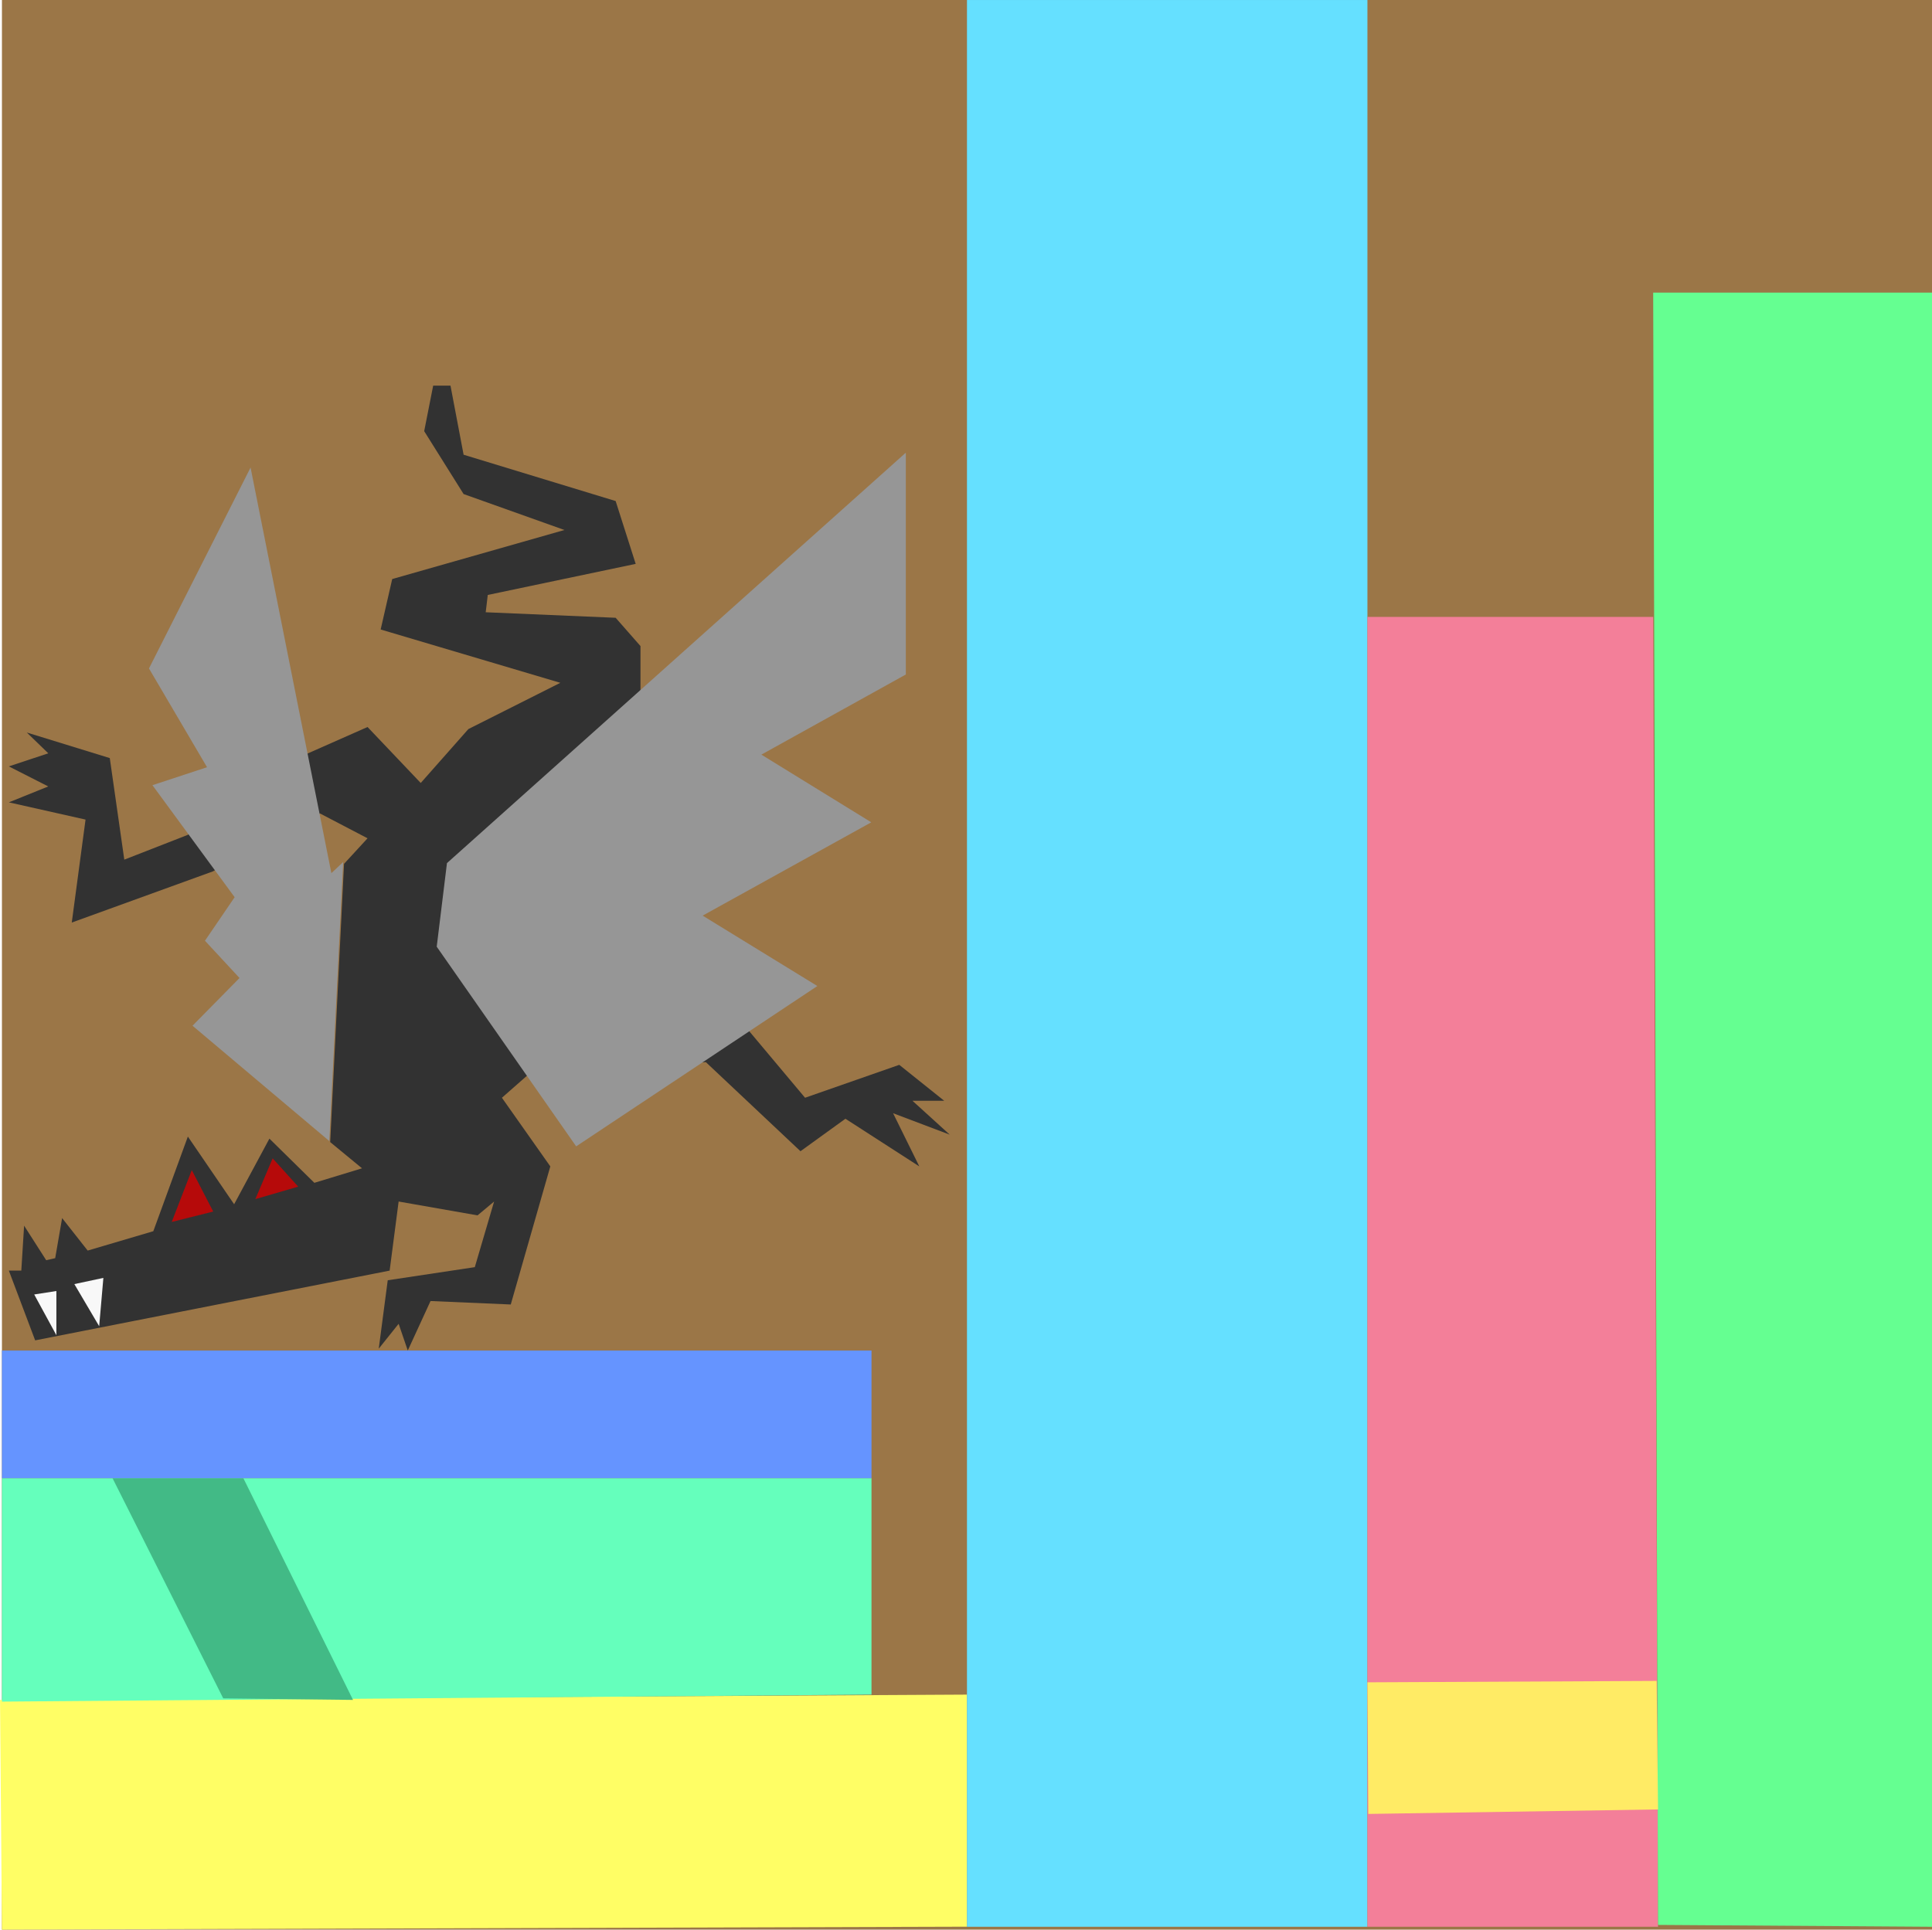 <svg xmlns="http://www.w3.org/2000/svg" xmlns:xlink="http://www.w3.org/1999/xlink" width="262.26" height="262" viewBox="396.757 324.289 262.262 262">
  <defs>
    <path id="a" d="M397.02 324.29h262v262h-262v-262Z"/>
    <path id="b" d="m396.76 555.1 131.26-.72v31.51l-131 .4-.26-31.19Z"/>
    <path id="c" d="M397.02 524.99h118.04v29.39l-118.04.95v-30.34Z"/>
    <path id="d" d="M412.03 524.99h17.76l14.89 30.11-17.62-.21-15.03-29.9Z"/>
    <path id="e" d="M397.02 507.66h118.04v17.33H397.02v-17.33Z"/>
    <path id="f" d="M528.02 324.29h54.36V585.9h-54.36V324.29Z"/>
    <path id="g" d="M582.38 408.05h38.79l.66 177.85h-39.45V408.05Z"/>
    <path id="h" d="M621.17 364.02h37.85V585.9l-37.19-.25-.66-221.63Z"/>
    <path id="i" d="m582.38 552.71 39.26-.19.19 17.45-39.33.61-.12-17.87Z"/>
    <path id="j" d="m461.58 489.31 2.25-1.88-2.62 8.91-11.82 1.78-1.22 9.29 2.7-3.38 1.24 3.63 3.09-6.72 10.89.47 5.37-18.75-6.57-9.32 3.48-3.06 24.2-1.78 12.85 12.1 6.1-4.41 10.03 6.47-3.56-7.22 7.69 2.91-5.06-4.6h4.31l-6.1-4.88-12.79 4.47-7.79-9.29-12.94-11.72-1.61-33.75v-6.57l-3.37-3.84-17.64-.75.28-2.35 20.08-4.22-2.72-8.53-20.64-6.29-1.78-9.38h-2.35l-1.22 6.18 5.35 8.54 13.69 4.88-23.38 6.66-1.57 6.85 24.39 7.24-12.48 6.28-6.47 7.32-7.22-7.6-8.07 3.57-16.32 11.07-8.63 3.37-1.97-13.79-11.26-3.47 2.91 2.82-5.35 1.78 5.35 2.72-5.35 2.16 10.41 2.34-1.87 13.98 19.14-6.94 14.54-7.88 6.47 3.38-3.19 3.47-1.88 37.78 4.32 3.56-6.47 1.97-6.1-6-4.79 8.91-6.28-9.19-4.69 12.85-8.91 2.63-3.47-4.41-.94 5.44-1.22.28-3-4.69-.38 6.1h-1.69l3.57 9.47 48.12-9.47 1.22-9.38 10.71 1.88Z"/>
    <path id="k" d="M404.41 505.58v-6l-3.01.47 3.01 5.53Z"/>
    <path id="l" d="m410.22 504.36.57-6.56-3.94.84 3.37 5.72Z"/>
    <path id="m" d="m422.79 483.16 2.91 5.63-5.63 1.41 2.72-7.04Z"/>
    <path id="n" d="m433.77 481.57 3.47 3.84-5.82 1.69 2.35-5.53Z"/>
    <path id="o" d="m443.34 441.34-1.6 1.5-10.97-55.07-13.79 27.28 7.88 13.41-7.41 2.44 11.16 15.21-4.03 5.91 4.69 5.06-6.38 6.48 18.57 15.66 1.88-37.88Z"/>
    <path id="p" d="m507.71 458.17-15.57-9.56 22.89-12.67-14.92-9.19 19.61-10.88v-30.12l-62.29 55.73-1.39 11.35 18.93 27.11 32.74-21.77Z"/>
  </defs>
  <use xlink:href="#a" fill="#9b7647"/>
  <use xlink:href="#b" fill="#fffe65"/>
  <use xlink:href="#c" fill="#65ffbc"/>
  <use xlink:href="#d" fill="#42ba86"/>
  <use xlink:href="#e" fill="#6594ff"/>
  <use xlink:href="#f" fill="#65e0ff"/>
  <use xlink:href="#g" fill="#f37f99"/>
  <use xlink:href="#h" fill="#65ff91"/>
  <use xlink:href="#i" fill="#ffeb65"/>
  <use xlink:href="#j" fill="#323232"/>
  <use xlink:href="#k" fill="#f8f8f8"/>
  <use xlink:href="#l" fill="#f8f8f8"/>
  <use xlink:href="#m" fill="#b60a0a"/>
  <use xlink:href="#n" fill="#b60a0a"/>
  <use xlink:href="#o" fill="#969696"/>
  <use xlink:href="#p" fill="#969696"/>
</svg>
